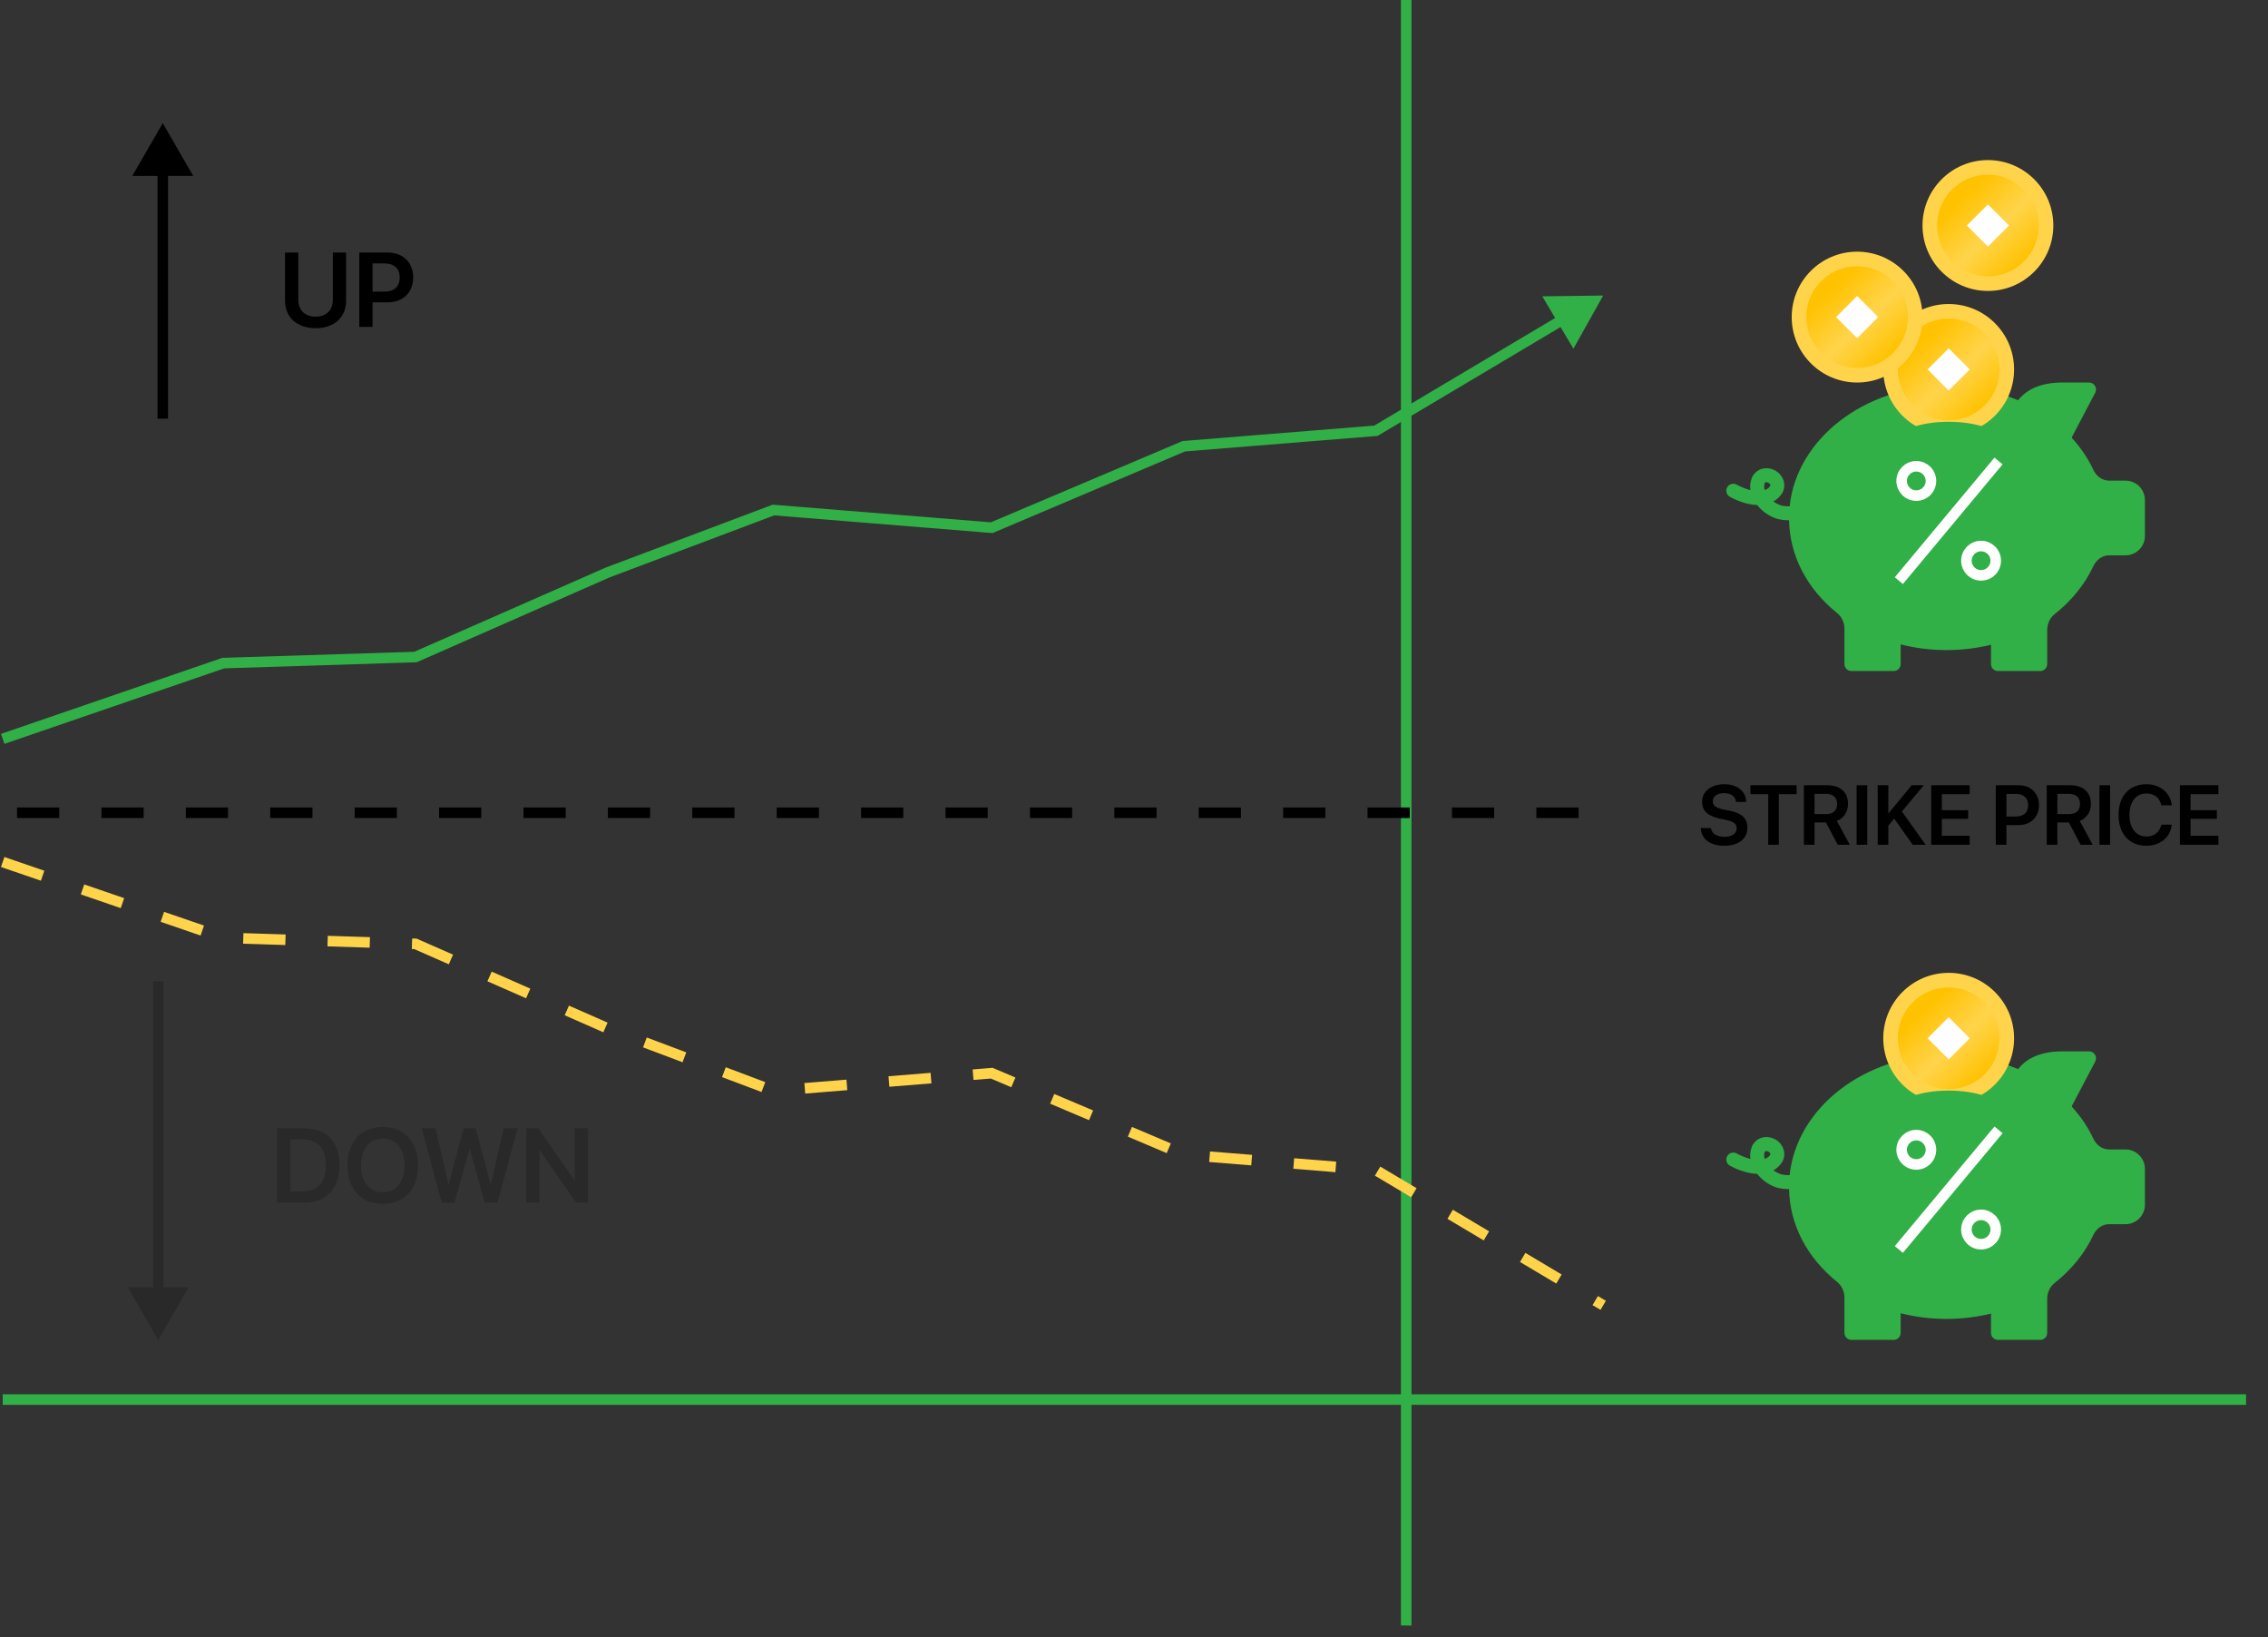 <svg width="194" height="140" viewBox="0 0 194 140" fill="none" xmlns="http://www.w3.org/2000/svg">
<rect x="0" y="0" width="194" height="140" fill="#333333" stroke="none"/>
<path d="M0.231 119.686H192.123" stroke="#31B047" stroke-width="0.902"/>
<path d="M120.284 0L120.284 139.008" stroke="#31B047" stroke-width="0.902"/>
<path d="M135.027 69.504L0 69.504" stroke="black" stroke-width="0.902" stroke-dasharray="3.61 3.61"/>
<path d="M19.106 56.706L19.092 56.255L19.024 56.257L18.96 56.279L19.106 56.706ZM35.537 56.186L35.552 56.637L35.639 56.634L35.719 56.599L35.537 56.186ZM51.968 48.959L51.809 48.537L51.798 48.541L51.787 48.546L51.968 48.959ZM66.159 43.617L66.195 43.167L66.094 43.159L66 43.194L66.159 43.617ZM84.83 45.127L84.794 45.577L84.904 45.585L85.006 45.542L84.83 45.127ZM101.261 38.16L101.225 37.71L101.152 37.716L101.085 37.745L101.261 38.16ZM117.692 36.837L117.728 37.286L117.832 37.278L117.922 37.224L117.692 36.837ZM137.133 25.274L131.924 25.341L134.587 29.819L137.133 25.274ZM0.378 63.612L19.253 57.132L18.96 56.279L0.085 62.758L0.378 63.612ZM19.121 57.157L35.552 56.637L35.523 55.735L19.092 56.255L19.121 57.157ZM35.719 56.599L52.15 49.372L51.787 48.546L35.356 55.773L35.719 56.599ZM52.127 49.382L66.317 44.039L66 43.194L51.809 48.537L52.127 49.382ZM66.122 44.066L84.794 45.577L84.866 44.677L66.195 43.167L66.122 44.066ZM85.006 45.542L101.437 38.575L101.085 37.745L84.654 44.711L85.006 45.542ZM101.297 38.61L117.728 37.286L117.656 36.387L101.225 37.71L101.297 38.61ZM117.922 37.224L133.874 27.737L133.412 26.962L117.461 36.449L117.922 37.224Z" fill="#31B047"/>
<path d="M0.231 73.716L19.106 80.196L35.537 80.716L51.968 87.942L66.159 93.285L84.83 91.775L101.261 98.741L117.692 100.065L137.133 111.627" stroke="#FFD44B" stroke-width="0.902" stroke-dasharray="3.61 3.61"/>
<path d="M147.479 72.326C148.72 72.326 149.467 71.724 149.467 70.775V70.772C149.467 69.979 149.005 69.549 147.948 69.33L147.398 69.218C146.785 69.091 146.506 68.879 146.506 68.52V68.516C146.506 68.111 146.876 67.832 147.472 67.829C148.043 67.829 148.434 68.093 148.494 68.537L148.501 68.58H149.372L149.368 68.52C149.315 67.649 148.589 67.064 147.479 67.064C146.383 67.064 145.597 67.67 145.593 68.566V68.569C145.593 69.327 146.087 69.792 147.088 70L147.634 70.113C148.29 70.25 148.554 70.455 148.554 70.835V70.839C148.554 71.276 148.152 71.561 147.511 71.561C146.873 71.561 146.425 71.29 146.358 70.853L146.351 70.811H145.48L145.484 70.864C145.544 71.776 146.312 72.326 147.479 72.326ZM151.25 72.238H152.156V67.917H153.675V67.152H149.728V67.917H151.25V72.238ZM154.299 72.238H155.209V70.335H156.192L157.193 72.238H158.229L157.119 70.198C157.711 69.983 158.078 69.429 158.078 68.745V68.738C158.078 67.755 157.415 67.152 156.329 67.152H154.299V72.238ZM155.209 69.616V67.889H156.217C156.788 67.889 157.147 68.213 157.147 68.745V68.752C157.147 69.299 156.809 69.616 156.234 69.616H155.209ZM158.811 72.238H159.72V67.152H158.811V72.238ZM160.615 72.238H161.525V70.599L162.025 70.004L163.608 72.238H164.715L162.681 69.397L164.56 67.152H163.52L161.55 69.538H161.525V67.152H160.615V72.238ZM165.191 72.238H168.483V71.473H166.1V70.025H168.352V69.288H166.1V67.917H168.483V67.152H165.191V72.238ZM170.717 72.238H171.627V70.557H172.677C173.706 70.557 174.408 69.873 174.408 68.858V68.851C174.408 67.832 173.706 67.152 172.677 67.152H170.717V72.238ZM172.451 67.896C173.104 67.896 173.484 68.245 173.484 68.855V68.862C173.484 69.471 173.104 69.824 172.451 69.824H171.627V67.896H172.451ZM175.074 72.238H175.983V70.335H176.967L177.968 72.238H179.004L177.894 70.198C178.486 69.983 178.852 69.429 178.852 68.745V68.738C178.852 67.755 178.19 67.152 177.104 67.152H175.074V72.238ZM175.983 69.616V67.889H176.991C177.562 67.889 177.922 68.213 177.922 68.745V68.752C177.922 69.299 177.583 69.616 177.009 69.616H175.983ZM179.585 72.238H180.495V67.152H179.585V72.238ZM183.604 72.326C184.774 72.326 185.637 71.604 185.768 70.561L185.775 70.525H184.883L184.873 70.561C184.707 71.188 184.252 71.537 183.604 71.537C182.719 71.537 182.148 70.825 182.148 69.693V69.69C182.148 68.562 182.715 67.853 183.604 67.853C184.266 67.853 184.714 68.217 184.862 68.798L184.88 68.865H185.771L185.768 68.83C185.634 67.794 184.774 67.064 183.604 67.064C182.144 67.064 181.217 68.065 181.217 69.69V69.693C181.217 71.318 182.141 72.326 183.604 72.326ZM186.466 72.238H189.758V71.473H187.375V70.025H189.627V69.288H187.375V67.917H189.758V67.152H186.466V72.238Z" fill="black"/>
<path d="M26.996 28.066C28.613 28.066 29.605 27.118 29.605 25.713V21.598H28.472V25.62C28.472 26.502 27.939 27.079 26.996 27.079C26.054 27.079 25.516 26.502 25.516 25.62V21.598H24.379V25.713C24.379 27.118 25.384 28.066 26.996 28.066ZM30.733 27.956H31.869V25.854H33.182C34.469 25.854 35.346 24.999 35.346 23.73V23.721C35.346 22.448 34.469 21.598 33.182 21.598H30.733V27.956ZM32.9 22.527C33.715 22.527 34.191 22.964 34.191 23.726V23.735C34.191 24.497 33.715 24.938 32.9 24.938H31.869V22.527H32.9Z" fill="black"/>
<path d="M148.544 41.439C149.005 41.688 149.398 41.832 149.729 41.912C149.676 41.569 149.714 41.243 149.823 40.946C149.835 40.894 149.851 40.842 149.878 40.793C149.888 40.771 149.898 40.75 149.909 40.73C149.91 40.727 149.911 40.724 149.912 40.722C149.933 40.682 149.959 40.647 149.987 40.614C150.17 40.347 150.449 40.151 150.781 40.077C151.131 39.999 151.506 40.053 151.836 40.231C152.503 40.592 152.791 41.358 152.528 41.994C152.516 42.032 152.501 42.069 152.482 42.106C152.481 42.108 152.481 42.11 152.48 42.112C152.468 42.134 152.455 42.156 152.436 42.186C152.429 42.197 152.42 42.205 152.413 42.216C152.238 42.492 151.993 42.719 151.692 42.883C151.845 42.994 152.013 43.091 152.195 43.167C152.477 43.285 152.799 43.299 153.081 43.3C153.686 37.537 159.473 33.001 166.504 33.001C168.634 33.001 170.738 33.424 172.621 34.23C173.416 33.221 174.689 32.711 176.415 32.711H178.692C178.901 32.711 179.095 32.82 179.203 32.999C179.311 33.178 179.317 33.401 179.22 33.586L177.229 37.37C177.208 37.409 177.228 37.453 177.252 37.479C178.001 38.306 178.609 39.212 179.056 40.172C179.326 40.745 179.845 41.102 180.41 41.102L181.812 41.103C182.726 41.102 183.47 41.846 183.47 42.76V45.833C183.47 46.747 182.726 47.49 181.812 47.49H180.41C179.844 47.49 179.325 47.847 179.056 48.422C178.338 49.965 177.192 51.383 175.745 52.521C175.35 52.834 175.114 53.339 175.114 53.87V56.787C175.114 57.116 174.848 57.383 174.518 57.383H170.903C170.573 57.383 170.306 57.116 170.306 56.787V55.137C167.797 55.756 165.063 55.743 162.579 55.106V56.787C162.579 57.116 162.312 57.383 161.982 57.383L158.366 57.384C158.037 57.384 157.77 57.117 157.77 56.787V53.772C157.77 53.249 157.539 52.749 157.156 52.438C154.549 50.34 153.093 47.525 153.032 44.493C152.675 44.49 152.205 44.465 151.737 44.27C151.161 44.03 150.664 43.647 150.304 43.186C149.592 43.165 148.798 42.933 147.978 42.489C147.688 42.333 147.58 41.971 147.737 41.68C147.893 41.39 148.255 41.281 148.545 41.439L148.544 41.439ZM151.267 41.281C151.192 41.24 151.11 41.226 151.042 41.242C151.019 41.247 150.979 41.26 150.96 41.296C150.96 41.297 150.959 41.298 150.959 41.299C150.88 41.452 150.879 41.672 150.953 41.91C151.172 41.833 151.34 41.71 151.43 41.543C151.43 41.543 151.431 41.542 151.431 41.542C151.455 41.494 151.413 41.36 151.267 41.281Z" fill="#31B047"/>
<path d="M162.424 49.654L170.949 39.424" stroke="white" stroke-width="0.902"/>
<circle cx="169.457" cy="47.949" r="1.254" stroke="white" stroke-width="0.902"/>
<circle cx="163.916" cy="41.129" r="1.254" stroke="white" stroke-width="0.902"/>
<circle cx="166.686" cy="31.593" r="5.595" fill="#FFD44B"/>
<circle cx="166.686" cy="31.593" r="4.351" fill="url(#paint0_linear_1309_11245)"/>
<rect x="164.884" y="31.593" width="2.549" height="2.549" transform="rotate(-45 164.884 31.593)" fill="white"/>
<circle cx="158.854" cy="27.117" r="5.595" fill="#FFD44B"/>
<circle cx="158.854" cy="27.117" r="4.351" fill="url(#paint1_linear_1309_11245)"/>
<rect x="157.052" y="27.117" width="2.549" height="2.549" transform="rotate(-45 157.052 27.117)" fill="white"/>
<circle cx="170.043" cy="19.285" r="5.595" fill="#FFD44B"/>
<circle cx="170.043" cy="19.284" r="4.351" fill="url(#paint2_linear_1309_11245)"/>
<rect x="168.24" y="19.285" width="2.549" height="2.549" transform="rotate(-45 168.24 19.285)" fill="white"/>
<ellipse cx="166.687" cy="37.747" rx="4.476" ry="1.678" fill="#31B047"/>
<path d="M148.544 98.635C149.005 98.884 149.398 99.028 149.729 99.108C149.676 98.766 149.714 98.439 149.823 98.142C149.835 98.09 149.851 98.039 149.878 97.989C149.888 97.967 149.898 97.946 149.909 97.926C149.91 97.924 149.911 97.92 149.912 97.918C149.933 97.879 149.959 97.843 149.987 97.811C150.17 97.544 150.449 97.347 150.781 97.273C151.131 97.195 151.506 97.249 151.836 97.427C152.503 97.789 152.791 98.555 152.528 99.191C152.516 99.228 152.501 99.266 152.482 99.302C152.481 99.304 152.481 99.306 152.48 99.308C152.468 99.33 152.455 99.352 152.436 99.382C152.429 99.394 152.42 99.401 152.413 99.412C152.238 99.689 151.993 99.915 151.692 100.079C151.845 100.19 152.013 100.288 152.195 100.364C152.477 100.482 152.799 100.495 153.081 100.496C153.686 94.733 159.473 90.197 166.504 90.197C168.634 90.197 170.738 90.621 172.621 91.427C173.416 90.418 174.689 89.907 176.415 89.907H178.692C178.901 89.907 179.095 90.017 179.203 90.196C179.311 90.375 179.317 90.597 179.22 90.782L177.229 94.566C177.208 94.606 177.228 94.65 177.252 94.675C178.001 95.502 178.609 96.409 179.056 97.368C179.326 97.942 179.845 98.299 180.41 98.299L181.812 98.299C182.726 98.299 183.47 99.042 183.47 99.956V103.029C183.47 103.943 182.726 104.686 181.812 104.686H180.41C179.844 104.686 179.325 105.043 179.056 105.619C178.338 107.162 177.192 108.579 175.745 109.718C175.35 110.03 175.114 110.535 175.114 111.066V113.983C175.114 114.313 174.848 114.58 174.518 114.58H170.903C170.573 114.58 170.306 114.313 170.306 113.983V112.334C167.797 112.952 165.063 112.939 162.579 112.302V113.983C162.579 114.313 162.312 114.58 161.982 114.58L158.366 114.58C158.037 114.58 157.77 114.313 157.77 113.984V110.969C157.77 110.445 157.539 109.946 157.156 109.634C154.549 107.536 153.093 104.721 153.032 101.69C152.675 101.687 152.205 101.661 151.737 101.467C151.161 101.226 150.664 100.844 150.304 100.382C149.592 100.362 148.798 100.129 147.978 99.686C147.688 99.529 147.58 99.167 147.737 98.877C147.893 98.587 148.255 98.477 148.545 98.635L148.544 98.635ZM151.267 98.478C151.192 98.436 151.11 98.422 151.042 98.438C151.019 98.444 150.979 98.456 150.96 98.492C150.96 98.493 150.959 98.494 150.959 98.495C150.88 98.648 150.879 98.868 150.953 99.106C151.172 99.029 151.34 98.907 151.43 98.74C151.43 98.739 151.431 98.739 151.431 98.739C151.455 98.69 151.413 98.556 151.267 98.478Z" fill="#31B047"/>
<path d="M162.424 106.85L170.949 96.621" stroke="white" stroke-width="0.902"/>
<circle cx="169.457" cy="105.145" r="1.254" stroke="white" stroke-width="0.902"/>
<circle cx="163.916" cy="98.326" r="1.254" stroke="white" stroke-width="0.902"/>
<circle cx="166.686" cy="88.789" r="5.595" fill="#FFD44B"/>
<circle cx="166.686" cy="88.789" r="4.351" fill="url(#paint3_linear_1309_11245)"/>
<rect x="164.884" y="88.789" width="2.549" height="2.549" transform="rotate(-45 164.884 88.789)" fill="white"/>
<ellipse cx="166.687" cy="94.942" rx="4.476" ry="1.678" fill="#31B047"/>
<path d="M13.922 10.531L11.317 15.042H16.527L13.922 10.531ZM14.373 35.805V14.591H13.471V35.805H14.373Z" fill="black"/>
<path opacity="0.2" d="M23.694 102.842H26.015C27.919 102.842 29.038 101.661 29.038 99.647V99.639C29.038 97.63 27.91 96.484 26.015 96.484H23.694V102.842ZM24.83 101.881V97.445H25.896C27.161 97.445 27.879 98.224 27.879 99.643V99.652C27.879 101.101 27.174 101.881 25.896 101.881H24.83ZM32.743 102.952C34.602 102.952 35.757 101.687 35.757 99.665V99.656C35.757 97.638 34.598 96.374 32.743 96.374C30.893 96.374 29.725 97.638 29.725 99.656V99.665C29.725 101.687 30.884 102.952 32.743 102.952ZM32.743 101.965C31.606 101.965 30.884 101.079 30.884 99.665V99.656C30.884 98.242 31.611 97.361 32.743 97.361C33.88 97.361 34.602 98.246 34.602 99.656V99.665C34.602 101.066 33.893 101.965 32.743 101.965ZM37.779 102.842H38.876L40.158 98.282H40.185L41.467 102.842H42.564L44.269 96.484H43.088L41.982 101.282H41.96L40.687 96.484H39.656L38.383 101.282H38.361L37.255 96.484H36.074L37.779 102.842ZM45.018 102.842H46.15V98.37H46.172L49.278 102.842H50.292V96.484H49.164V100.938H49.138L46.04 96.484H45.018V102.842Z" fill="black"/>
<path opacity="0.2" d="M13.535 114.595L16.14 110.084L10.93 110.084L13.535 114.595ZM13.084 83.916L13.084 110.535L13.986 110.535L13.986 83.916L13.084 83.916Z" fill="black"/>
<defs>
<linearGradient id="paint0_linear_1309_11245" x1="163.734" y1="28.329" x2="169.794" y2="34.701" gradientUnits="userSpaceOnUse">
<stop offset="0.134" stop-color="#FFC200"/>
<stop offset="0.58" stop-color="#FFC200" stop-opacity="0"/>
<stop offset="1" stop-color="#FFC200"/>
</linearGradient>
<linearGradient id="paint1_linear_1309_11245" x1="155.902" y1="23.854" x2="161.962" y2="30.225" gradientUnits="userSpaceOnUse">
<stop offset="0.134" stop-color="#FFC200"/>
<stop offset="0.58" stop-color="#FFC200" stop-opacity="0"/>
<stop offset="1" stop-color="#FFC200"/>
</linearGradient>
<linearGradient id="paint2_linear_1309_11245" x1="167.09" y1="16.021" x2="173.151" y2="22.392" gradientUnits="userSpaceOnUse">
<stop offset="0.134" stop-color="#FFC200"/>
<stop offset="0.58" stop-color="#FFC200" stop-opacity="0"/>
<stop offset="1" stop-color="#FFC200"/>
</linearGradient>
<linearGradient id="paint3_linear_1309_11245" x1="163.734" y1="85.525" x2="169.794" y2="91.897" gradientUnits="userSpaceOnUse">
<stop offset="0.134" stop-color="#FFC200"/>
<stop offset="0.58" stop-color="#FFC200" stop-opacity="0"/>
<stop offset="1" stop-color="#FFC200"/>
</linearGradient>
</defs>
</svg>
